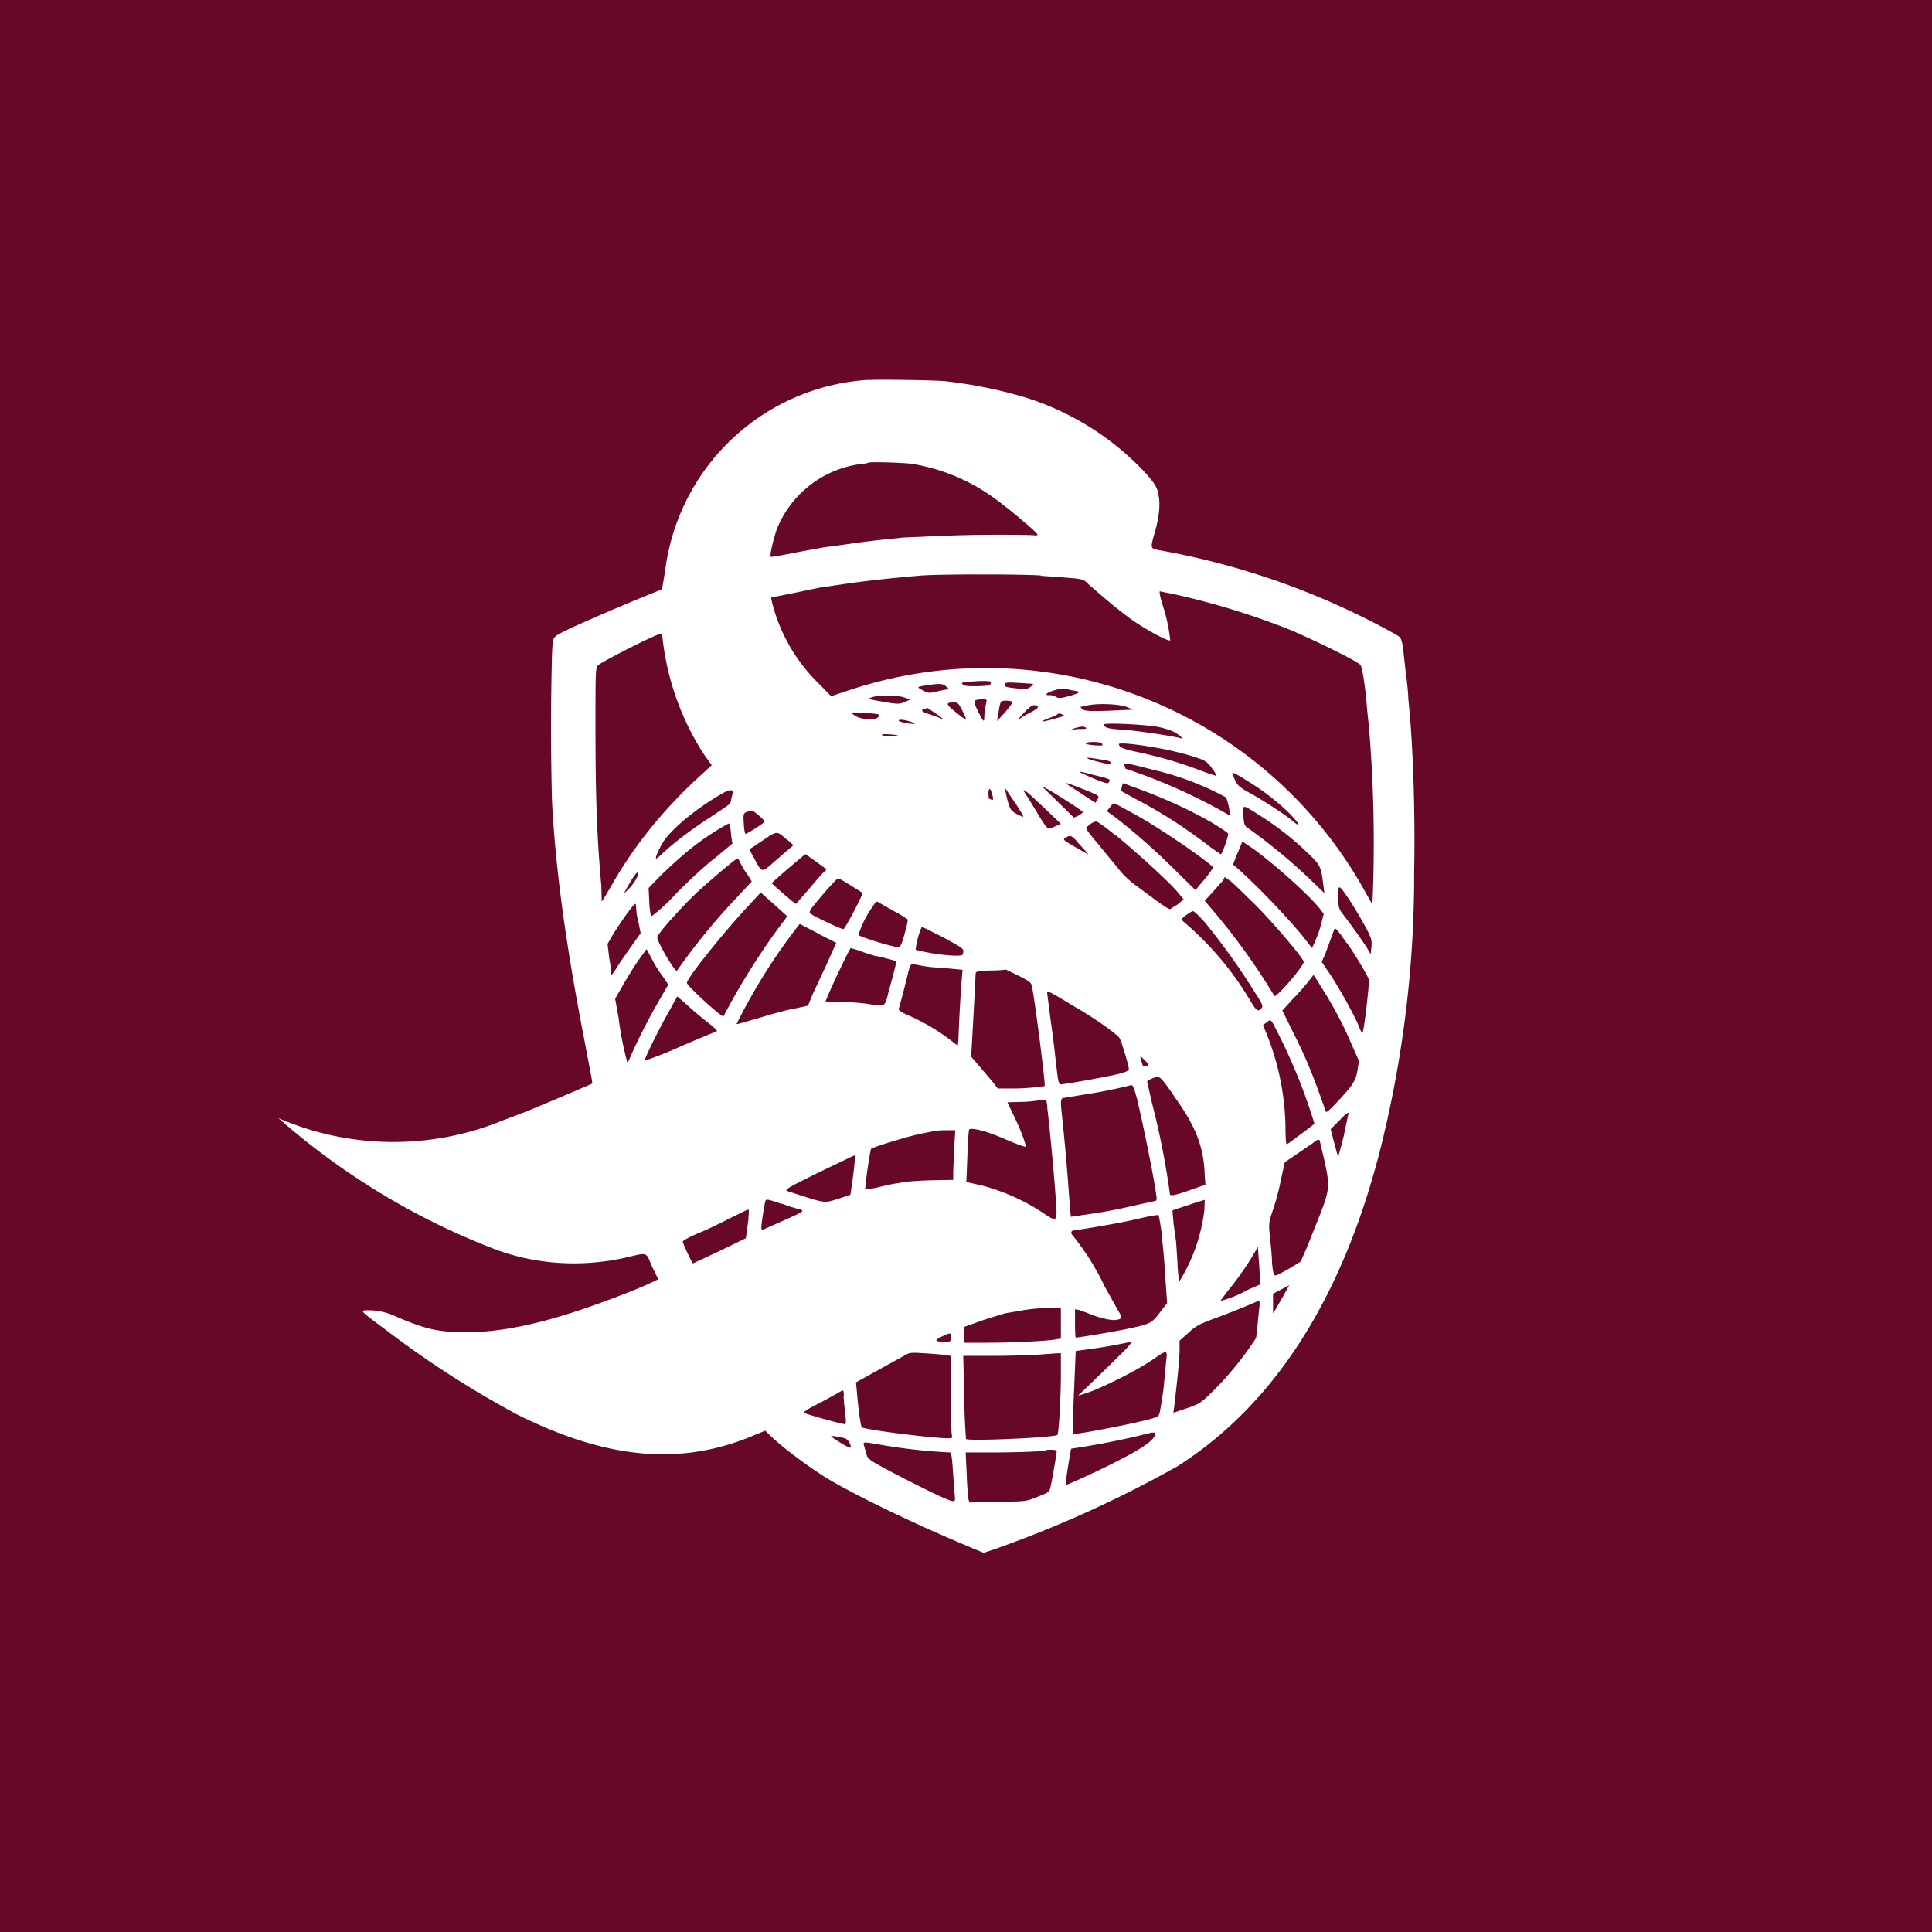 <!-- by TradingView --><svg width="56" height="56" viewBox="0 0 56 56" xmlns="http://www.w3.org/2000/svg"><path fill="#670926" d="M0 0h56v56H0z"/><path d="M25.18 11.01a6.33 6.33 0 0 0-5.9 5.53l-.09.54-.64.26c-.7.29-2.26.95-2.43 1.09-.1.08-.1.12-.12.54a81.4 81.4 0 0 0 0 4.24c.12 2.36.51 4.73.96 7.05.2 1.05.22 1.14.2 1.15-.03.02-1.84.79-2.04.86l-.53.2a8.37 8.37 0 0 1-6.52-.06 20.71 20.71 0 0 0 6.33 3.82c1.18.43 2.47.5 3.7.23.7-.16.61-.19.8.25l.18.37-.27.13c-.51.23-1.39.56-2.02.77-1.5.5-2.69.7-3.76.62-.5-.04-.82-.13-1.51-.42a1.9 1.9 0 0 0-.94-.2c-.13.02-.12.03.62.58A28.52 28.52 0 0 0 14.99 41c2.56 1.28 4.68 1.49 6.75.65l.44-.18.24.23c.34.31 1.06.85 1.57 1.16.84.5 2.45 1.28 4.02 1.94l.5.21.33-.11a33.7 33.7 0 0 0 5.29-2.4c2.83-1.8 4.8-4.91 5.89-9.23a32.67 32.67 0 0 0 .97-7.99c.03-1.55-.02-3.27-.12-4.5l-.05-.54c0-.15-.04-.51-.08-.8-.11-1.01-.09-.93-.3-1.06a21.96 21.96 0 0 0-6.77-2.42c-.36-.07-.34-.01-.16-.67.1-.4.13-.75.05-1.03-.03-.15-.12-.28-.33-.52a8.03 8.03 0 0 0-3.68-2.27 13.44 13.44 0 0 0-2.15-.42c-.23-.03-2.19-.06-2.22-.03Zm1.29 2.44c.82.14 1.6.46 2.28.94.34.23 1.17.92 1.3 1.07.04.06.03.07-.13.05a42.85 42.85 0 0 0-3.23.05c-.28.01-.58.02-.67.04-.36.03-.96.1-1.37.16l-.57.08c-.08 0-.5.08-.94.16-.43.09-.8.15-.8.14-.04-.04.1-.61.2-.86a3.05 3.05 0 0 1 2.41-1.83c.08 0 .16-.02.23-.04.02-.03 1.07 0 1.29.04Zm3.7 3.24c1.34.1 1.18.06 1.41.27.57.5 1.02.87 1.37 1.1.39.26.93.54.97.5a4.9 4.9 0 0 0-.22-1.02c-.08-.25-.1-.4-.08-.4l.4.08a22.06 22.06 0 0 1 3.31 1.01c.7.29 1.99.92 2.1 1.04.06.07.15.66.2 1.33l.05.47a40.51 40.51 0 0 1 .1 5.15l-.22-.39a12.56 12.56 0 0 0-14.87-5.85l-.6.2-.33-.34a4.98 4.98 0 0 1-1.38-2.37l-.03-.15.65-.13.77-.16.49-.07c.63-.1 1.5-.2 2.47-.28.6-.04 2.83-.04 3.44 0ZM19.2 18.46a7.8 7.8 0 0 0 1.2 3.4l.23.32-.36.33c-1.03.94-1.9 2.02-2.53 3.13-.27.47-.32.54-.3.44l-.01-.4c-.13-1.44-.17-2.59-.17-4.64 0-1.58 0-1.69.08-1.76.1-.1 1.68-.9 1.78-.9.05 0 .08.03.08.08Zm9.52 1.34c-.01.07-.07.08-.38.09-.24 0-.38 0-.42-.04-.06-.05-.05-.05.03-.08l.44-.03c.3 0 .34 0 .33.06Zm1.21.02c.03 0 0 .04-.05.08-.08.07-.14.08-.35.06-.38-.04-.43-.05-.4-.13.02-.06.06-.06.8-.01Zm-2.52.07.1.08-.3.06c-.28.07-.29.07-.46-.02-.19-.1-.19-.1.14-.15.34-.05.42-.05.53.03Zm3.67.12c.27.04.26.06-.07.16-.26.07-.31.08-.4.03a.75.75 0 0 0-.14-.05c-.14 0-.16 0-.12-.05.06-.06.42-.16.5-.14l.23.05Zm-4.83.22.13.05-.16.07c-.15.06-.2.06-.51.01-.59-.1-.59-.1-.4-.16.2-.06.76-.05.94.03Zm2.33.17c-.03.14-.05.28-.05.43-.01.1-.03.09-.17-.19-.17-.34-.16-.36.12-.37.13 0 .13 0 .1.13Zm.76-.04c0 .03-.1.16-.22.3l-.22.24.04-.24c.06-.35.05-.35.24-.35.1 0 .16.02.16.05Zm-1.43.27c.14.3.15.3-.26-.03-.24-.2-.24-.24.01-.24.1 0 .13.03.25.27Zm4.77-.13.16.07-.68.03c-.55.02-.69.01-.77-.03-.04-.04-.08-.07-.07-.08l.23-.05c.33-.06.93-.03 1.13.06Zm-2.61-.03c.04.03-.01.08-.18.17-.14.07-.29.16-.34.2-.06.03 0-.04.12-.17.22-.23.3-.27.4-.2Zm-2.93.22.24.18a5.02 5.02 0 0 0-.48-.18c-.19-.06-.22-.12-.1-.14l.08-.03.26.17Zm-1.67.02c.01.01.01.05-.02.08-.07.09-.48.07-.64-.03-.07-.04-.13-.09-.13-.1 0-.03.74.02.79.05Zm5.34 0c.05.04.03.05-.06.07l-.32.09c-.27.07-.29.05-.04-.05.09-.03.17-.06.24-.1.05-.05.1-.05.18 0Zm-4.38.22c.15.06.1.07-.16.03-.13-.02-.23-.06-.22-.08.03-.04.2-.01.38.05Zm7.14.14c.35.08.47.13.64.27.08.07.09.09.02.06-.2-.06-1.26-.22-1.68-.25-.42-.02-.55-.06-.55-.15 0-.06 1.21 0 1.57.07Zm-2.1.02c.04.03 0 .04-.13.04a1 1 0 0 0-.27.03c-.04.02-.06.02-.04 0a1 1 0 0 1 .34-.1c.03 0 .07.01.1.03Zm-5.45.23c.01.01-.08.02-.2.02-.14 0-.25-.02-.26-.04-.03-.04.42-.01.46.02Zm5.92.23c.04.07.02.07-.26.05-.17-.02-.24-.04-.2-.06.07-.05.43-.04.46.01Zm1.31.08c.55.08 1.13.22 1.52.36.17.06.25.12.36.28.08.1.13.2.13.22-.01 0-.24-.07-.5-.17-.6-.23-1.21-.4-1.83-.53-.32-.07-.46-.12-.48-.17-.04-.07-.02-.07.11-.07.09 0 .4.03.7.08Zm-1.3.39c.2.02.3.08.24.13-.02.02-.64-.13-.67-.17-.02-.02.03-.02.1-.01l.33.05Zm1.46.29a8.3 8.3 0 0 1 2.12.8c.06.08.14.48.1.52a16.08 16.08 0 0 0-3.01-1.35.45.45 0 0 0-.03-.1c-.03-.08.06-.07.82.13Zm-1.8.13c.61.15.59.14.52.25-.02.03-.13 0-.42-.12-.52-.22-.54-.25-.1-.13Zm4.52.18c.47.28.9.62 1.24.95.3.31.37.45.1.23-.23-.2-.92-.64-1.29-.84-.25-.14-.31-.2-.38-.34l-.08-.2c0-.04.1 0 .41.2Zm-4.57.32c.31.13.31.14.25.23l-.06.1-.38-.25-.46-.3c-.09-.07.21.04.65.22Zm1.32-.12c.9.33 1.55.63 2.24 1.02.26.16.48.3.48.33 0 .1-.18.59-.21.59-.02 0-.15-.1-.3-.2-.68-.53-1.4-1-2.17-1.4l-.42-.23a.68.68 0 0 1 .05-.23l.33.12Zm-1.89.44c.22.14.4.27.4.28a.45.45 0 0 1-.13.1l-.13.06-.41-.4-.48-.47c-.09-.09.29.13.75.43Zm-1.57 0c.14.22.25.4.24.41-.02.01-.1-.03-.2-.08-.17-.1-.18-.12-.27-.44-.04-.18-.07-.31-.05-.3l.28.42Zm-8.2-.2-.04.18c-.01.07-.04.08-.61.46-.5.32-1.04.73-1.37 1.04-.24.23-.25.2-.04-.23.2-.4.98-1.06 1.81-1.53.23-.12.3-.1.25.08Zm7.54-.03c.04.14.03.17-.02.15a.48.48 0 0 0-.08-.03l-.01-.14c0-.2.06-.18.11.02Zm1.54.42.45.43-.16.07a.89.89 0 0 1-.2.07c-.03 0-.13-.14-.23-.3l-.35-.58c-.17-.25-.17-.28-.07-.2.06.04.32.28.56.51Zm2.64.18c.72.4 1.88 1.2 2.22 1.5.02.01-.09.17-.24.35l-.27.32-.56-.55a19.13 19.13 0 0 0-1.71-1.52l-.3-.22.1-.12c.05-.08.1-.11.14-.1l.62.34Zm3.55-.01c.5.31.97.68 1.4 1.09.39.37.4.4.47.96l.03.22-.52-.5a16.3 16.3 0 0 0-1.73-1.41c-.07-.05-.09-.12-.1-.35-.02-.32-.04-.32.45-.01ZM22 23.64c.1.09.18.17.16.18-.1.1-.54.37-.56.35a1.33 1.33 0 0 1-.04-.3c-.02-.27-.01-.3.08-.33.14-.07.16-.07.36.1Zm10.33.56c.6.49 1.5 1.31 1.78 1.63l.2.24-.17.14-.22.14c-.03.02-.23-.12-.45-.28l-.62-.46a2.55 2.55 0 0 1-.45-.45l-.6-.73c-.27-.32-.35-.43-.3-.46l.13-.1c.04-.03.1-.05.14-.06.04 0 .29.18.56.4Zm-11.16-.22.03.29.03.18-.48.4c-.27.2-.8.69-1.17 1.07a5 5 0 0 1-.71.65 2.65 2.65 0 0 1-.05-.43l-.02-.4.34-.35c.19-.19.51-.48.71-.65a7.5 7.5 0 0 1 1.27-.87c.02 0 .04.06.05.11Zm1.65.36.18.16-.12.1-.44.38c-.37.33-.35.33-.58-.1l-.14-.26.39-.26c.43-.29.4-.28.7-.02Zm8.4.06.25.27.08.1-.16-.09c-.6-.34-.6-.34-.5-.4.13-.08.16-.07.34.12Zm5.13.22c.7.52 1.59 1.33 1.9 1.71l.12.16-.07.27c-.04.17-.1.33-.17.5l-.1.22-.33-.42a21.95 21.95 0 0 0-1.76-1.83l-.2-.17.1-.26a9.24 9.24 0 0 0 .17-.41l.34.23Zm-12.69.36.3.22-.08.08c-.05.04-.25.27-.44.5l-.37.42c-.03 0-.7-.58-.7-.6 0-.02.95-.84.98-.84l.31.22Zm-2.2.03c.06.12.12.23.2.33l.13.21-.41.44a18.55 18.55 0 0 0-1.76 2.15c-.08 0-.57-.84-.57-.97 0-.1.81-1 1.26-1.4.4-.36 1.03-.89 1.07-.89.01 0 .05.06.08.13Zm-3 .42c-.01.05-.1.18-.2.3-.18.18-.19.19-.12.06.28-.5.4-.63.33-.36Zm17.96.83c.54.55 1.37 1.53 1.37 1.62 0 .12-.78 1.03-.85.99a18.8 18.8 0 0 0-1.86-2.57l-.16-.19.23-.25.3-.34.05-.1.18.13c.09.07.42.4.74.71Zm-11.77-.6.35.22c.03.02-.48 1-.55 1.05-.04.02-.82-.35-.95-.44-.07-.06-.04-.1.34-.55.22-.26.43-.48.45-.48.03 0 .19.09.36.2Zm14.53.53c.16.24.3.5.44.75.14.28.15.33.13.52l-.02.2-.07-.12c-.07-.14-.56-.82-.75-1.06-.1-.14-.12-.18-.12-.48 0-.4 0-.4.4.2Zm-16.47.27.11.1-.3.4a20.44 20.44 0 0 0-1.55 2.5c-.09 0-1.06-.89-1.06-.97 0-.13.95-1.32 1.64-2.08l.5-.54.27.24.39.35Zm3.22-.04c.14.07.26.15.38.23.01.02-.03.21-.09.42-.11.38-.12.39-.24.38a7.47 7.47 0 0 1-1.1-.34 2.9 2.9 0 0 1 .42-.84c.1-.15.1-.16.19-.1l.44.25Zm-7.49-.1c.01.15.03.29.07.43l.06.3-.18.25-.42.6c-.2.33-.28.42-.26.33 0-.15-.02-.3-.05-.45l-.05-.42.15-.26c.19-.31.6-.9.65-.9.02 0 .03.05.03.13Zm16.47.4c.45.55.87 1.12 1.25 1.71.45.7.47.72.4.8-.09.11-.15.07-.34-.26a9.06 9.06 0 0 0-1.98-2.31c-.01-.03.28-.25.34-.25.03 0 .18.14.33.31Zm-11.2.34.53.27-.27.6-.42.9-.13.32-.37.08c-.2.03-.67.16-1.03.27-.36.1-.66.2-.67.18a16.8 16.8 0 0 1 1.83-2.9l.54.28Zm3.63.11c.55.3.6.33.58.43-.01.1-.01.1-.28.1a5.7 5.7 0 0 1-1.1-.17 2.3 2.3 0 0 1 .18-.67l.62.31Zm11.7.16c.26.37.64 1.01.64 1.08 0 .23-.14 1.43-.18 1.5-.02.03-.05 0-.1-.13-.1-.27-.52-1.04-.82-1.5l-.27-.4.1-.22.26-.71c.03-.08.07-.04.36.38Zm-14.05.26.38.12c.05 0 .2.04.36.08.24.06.27.08.24.14a13.66 13.66 0 0 1-.2.76c-.13.52-.07.49-.68.4-.25-.03-.5-.05-.76-.04-.23.01-.4 0-.4-.01 0-.09.7-1.56.73-1.56l.33.1Zm-5.8.68.18.27-.26.45a17.33 17.33 0 0 0-.92 1.83 9.3 9.3 0 0 1-.26-1.32l-.1-.55.23-.4c.12-.21.32-.54.45-.72l.23-.32.13.24c.07.14.2.37.32.52Zm7.57-.27c.26.04.2.03.72.07l.42.04-.03.35a48.07 48.07 0 0 0-.09 1.68l-.02.17-.26-.2c-.36-.27-.76-.5-1.17-.68-.19-.08-.28-.14-.28-.18a30.5 30.5 0 0 0 .25-.96c.07-.3.1-.37.19-.34l.27.05Zm2.76.28c.3.15.37.2.39.3.09.43.4 2.87.37 2.9a6.3 6.3 0 0 1-1.02.07h-.34l-.13-.17-.39-.46-.25-.29.03-.54a176.39 176.39 0 0 0 .1-1.88c.02-.06.09-.07.44-.08.23 0 .42-.02.43-.03l.37.18Zm8.77.32c.35.54.65 1.11.9 1.7l.2.45-.04.26c-.05.31-.13.44-.58.92-.23.25-.33.33-.34.29-.41-1.17-.59-1.59-1-2.4l-.26-.53.3-.33a6.41 6.41 0 0 0 .6-.7c.08.1.15.22.22.34Zm-7 .66c.56.34 1.09.72 1.16.83.06.1.27.8.27.9 0 .05-.12.1-.39.16-.4.09-1.48.28-1.58.28-.06 0-.08-.08-.12-.44-.08-.67-.07-.67-.18-1.44l-.1-.79c0-.06.16.03.93.5Zm-10.76.39c.15.11.26.22.25.24a43.61 43.61 0 0 0-1.32.56c-.41.17-.76.3-.77.28-.01-.04.4-.89.7-1.41l.24-.44.32.28c.17.16.43.37.58.49Zm16.6.47a16.11 16.11 0 0 1 .97 2.45c-.07.07-.79.6-.8.6-.03 0-.04-.25-.04-.54-.02-.9-.2-1.79-.53-2.62l-.12-.3.11-.08c.13-.1.1-.13.41.49Zm-3.84.74c0 .02-.04.04-.08.05-.06.01-.09 0-.1-.07-.08-.26-.08-.26.05-.13.07.07.13.13.13.15Zm.73.9c.64.88.88 1.49.9 2.33l.02.25-.43.15c-.41.15-.6.19-.6.12a22.43 22.43 0 0 0-.52-2.64l-.14-.62c0-.02.07-.06.17-.1.2-.07.19-.08.6.5Zm-1.07.06c.16.66.49 2.26.56 2.79.03.18.02.2-.07.21l-.77.17a13.45 13.45 0 0 1-1.16.21l-.28.04-.19.03-.02-.18-.04-.53a65.87 65.87 0 0 0-.22-2.43c-.02-.22 0-.28.04-.3l.6-.1a14.32 14.32 0 0 0 1.4-.28c.03 0 .09.13.15.38Zm-2.6.16.01.17c.05.36.22 2.16.25 2.73.04.53.02.55-.37.28a6.04 6.04 0 0 0-1.75-.79l-.48-.11.03-.75c.01-.4.04-.75.05-.77.07-.07.56.06 1.09.3.34.14.55.22.55.19 0-.1-.17-.54-.35-.9l-.18-.38.35-.01a3.68 3.68 0 0 0 .59-.05c.18 0 .2 0 .2.09Zm8.6.94c-.08.34-.16.61-.17.6l-.11-.4-.1-.39.26-.26c.13-.14.25-.24.26-.21l-.14.66Zm-11.29.3-.03.73v.25l-.6.01c-.33.01-.67.03-.76.05-.09 0-.2.03-.26.04-.06 0-.28.05-.5.1a2 2 0 0 1-.43.07c-.02-.02.14-1.15.17-1.17.05-.05 1.03-.35 1.36-.42.53-.11.56-.12.84-.12h.24l-.03.46Zm10.72.38c.17.75.16.88-.1 1.56l-.4 1-.18.41-.33.2c-.18.1-.36.2-.4.2-.05 0-.07-.06-.1-.37 0-.2-.04-.54-.06-.75-.04-.39-.04-.4.1-.82.1-.3.17-.59.23-.89l.1-.45.32-.22.5-.34c.1-.09.16-.11.19-.08l.13.55Zm-13.65.47-.08.56-.36.12c-.38.12-.36.13-1.08-.1l-.37-.12c-.12-.04-.07-.07.88-.54l1.04-.5c.03 0 .02.18-.03.58Zm-2.06.82a4.17 4.17 0 0 0 .54.17c.1.04.08.06-.48.31l-.63.28c-.02 0-.04-.05-.03-.12.02-.2.1-.7.12-.73.03-.05.1-.03.48.1Zm12.24.18a5.07 5.07 0 0 1-.73 2.08 4.26 4.26 0 0 1-.05-.55l-.04-.6-.07-.5c-.02-.22-.04-.4-.03-.42 0 0 .83-.28.93-.3l-.01.29Zm-13.21.24-.06.42-.02.16-.76.37-.77.36c-.03 0-.3-.58-.3-.63 0-.03.2-.14.44-.24.25-.1.66-.3.93-.44.27-.13.5-.25.53-.25.02 0 .02.11 0 .25Zm11.97.49c.04.3.09.87.11 1.27l.05.7-.17.22c-.28.38-.3.38-.99.53-.5.1-1.39.25-1.49.25-.01 0-.02-.19-.02-.42v-.4l.12.02.27.1c.3.13.65.21.81.19.18-.04.18-.06.05-.27l-.39-.7a7.43 7.43 0 0 0-.96-1.52c-.02-.08 0-.1.1-.11.73-.11 1.5-.25 1.9-.35.27-.06.5-.1.52-.09.01.01.06.28.1.58Zm2.83.89.03.54-.37.16a3.2 3.2 0 0 1-.79.32l.2-.27a8.46 8.46 0 0 0 .89-1.3l.04.55Zm.65.95c-.12.22-.23.41-.25.42V37.5l.23-.12.24-.13-.22.4Zm-.65.27-.05.5-.04.37a9.28 9.28 0 0 1-1.33 1.62c-.28.27-.33.3-.68.42l-.39.13.03-.22c.08-.67.15-1.36.15-1.6v-.27l.26-.23c.21-.2.32-.25.77-.42a20.9 20.9 0 0 0 1.27-.51c.02 0 .03.1.01.21Zm-5.75.44v.45l-.13.02c-.23.05-1.29.1-2 .1h-.67v-.46l.56-.2.61-.19.47-.08c.26-.05.52-.07.79-.08h.37v.44Zm-3.19.42c0 .12 0 .12-.2.12-.27 0-.29-.04-.06-.15.26-.12.26-.12.26.03Zm4.97.44a80.16 80.16 0 0 1-1.27 1.23c0 .02.17-.04.37-.11.45-.17 1.36-.63 1.75-.9.47-.32.46-.32.42.04l-.04.43-.04.4-.08.51c-.04.23-.05.25-.19.29-.39.13-2.3.5-2.35.46-.01-.01 0-.56.03-1.2l.05-1.2.51-.07a14.16 14.16 0 0 0 1.1-.2c.04 0-.08.14-.26.32Zm-5.06.08.1.01v1.1c0 .6 0 1.13.02 1.19.02.09 0 .1-.1.1-.45 0-2.44-.25-2.51-.32-.03-.03-.1-.5-.14-1l-.03-.3.63-.35.78-.43c.14-.09.18-.09.65-.06.28.02.55.04.6.06Zm3.28.58c0 .6-.06 1.69-.1 1.72-.06.08-2.6.19-2.65.12a18.1 18.1 0 0 1-.05-1.23l-.03-1.18h.87c.49 0 1.05-.02 1.25-.03l.54-.04.17-.01v.65Zm-6.3.6.02.25c.06.47.06.56.02.56-.1 0-1.16-.3-1.19-.33-.02-.01.07-.07.18-.14a18.82 18.82 0 0 0 .94-.51c.03 0 .04.07.04.16Zm9.04 1.07c0 .18-.33.42-1.18.85-.49.25-1.4.67-1.42.65-.02-.02.14-1 .16-1.05a22.8 22.8 0 0 0 2.27-.45c.03-.02.17-.02.17 0Zm-9 .15c.1.03.2.22.16.27-.03.03-.56-.3-.56-.33 0-.02.22.01.4.06Zm1.05.19a16.29 16.29 0 0 0 2 .22c.04.01.06.22.08.52l.05.69c.02.18.02.2-.06.2-.11 0-.92-.4-1.8-.86-.65-.35-.66-.36-.7-.52l-.07-.24c-.03-.1 0-.1.5-.01Zm5.09.17c0 .07-.13.83-.17 1-.04.2-.04.2-.37.33-.34.14-.34.14-1.17.15l-.82.02-.03-.1a9.26 9.26 0 0 1-.05-.72l-.03-.63h.76c.75 0 1.52-.03 1.55-.06.03-.03.33-.02.33.01Z" fill="#fff"/></svg>